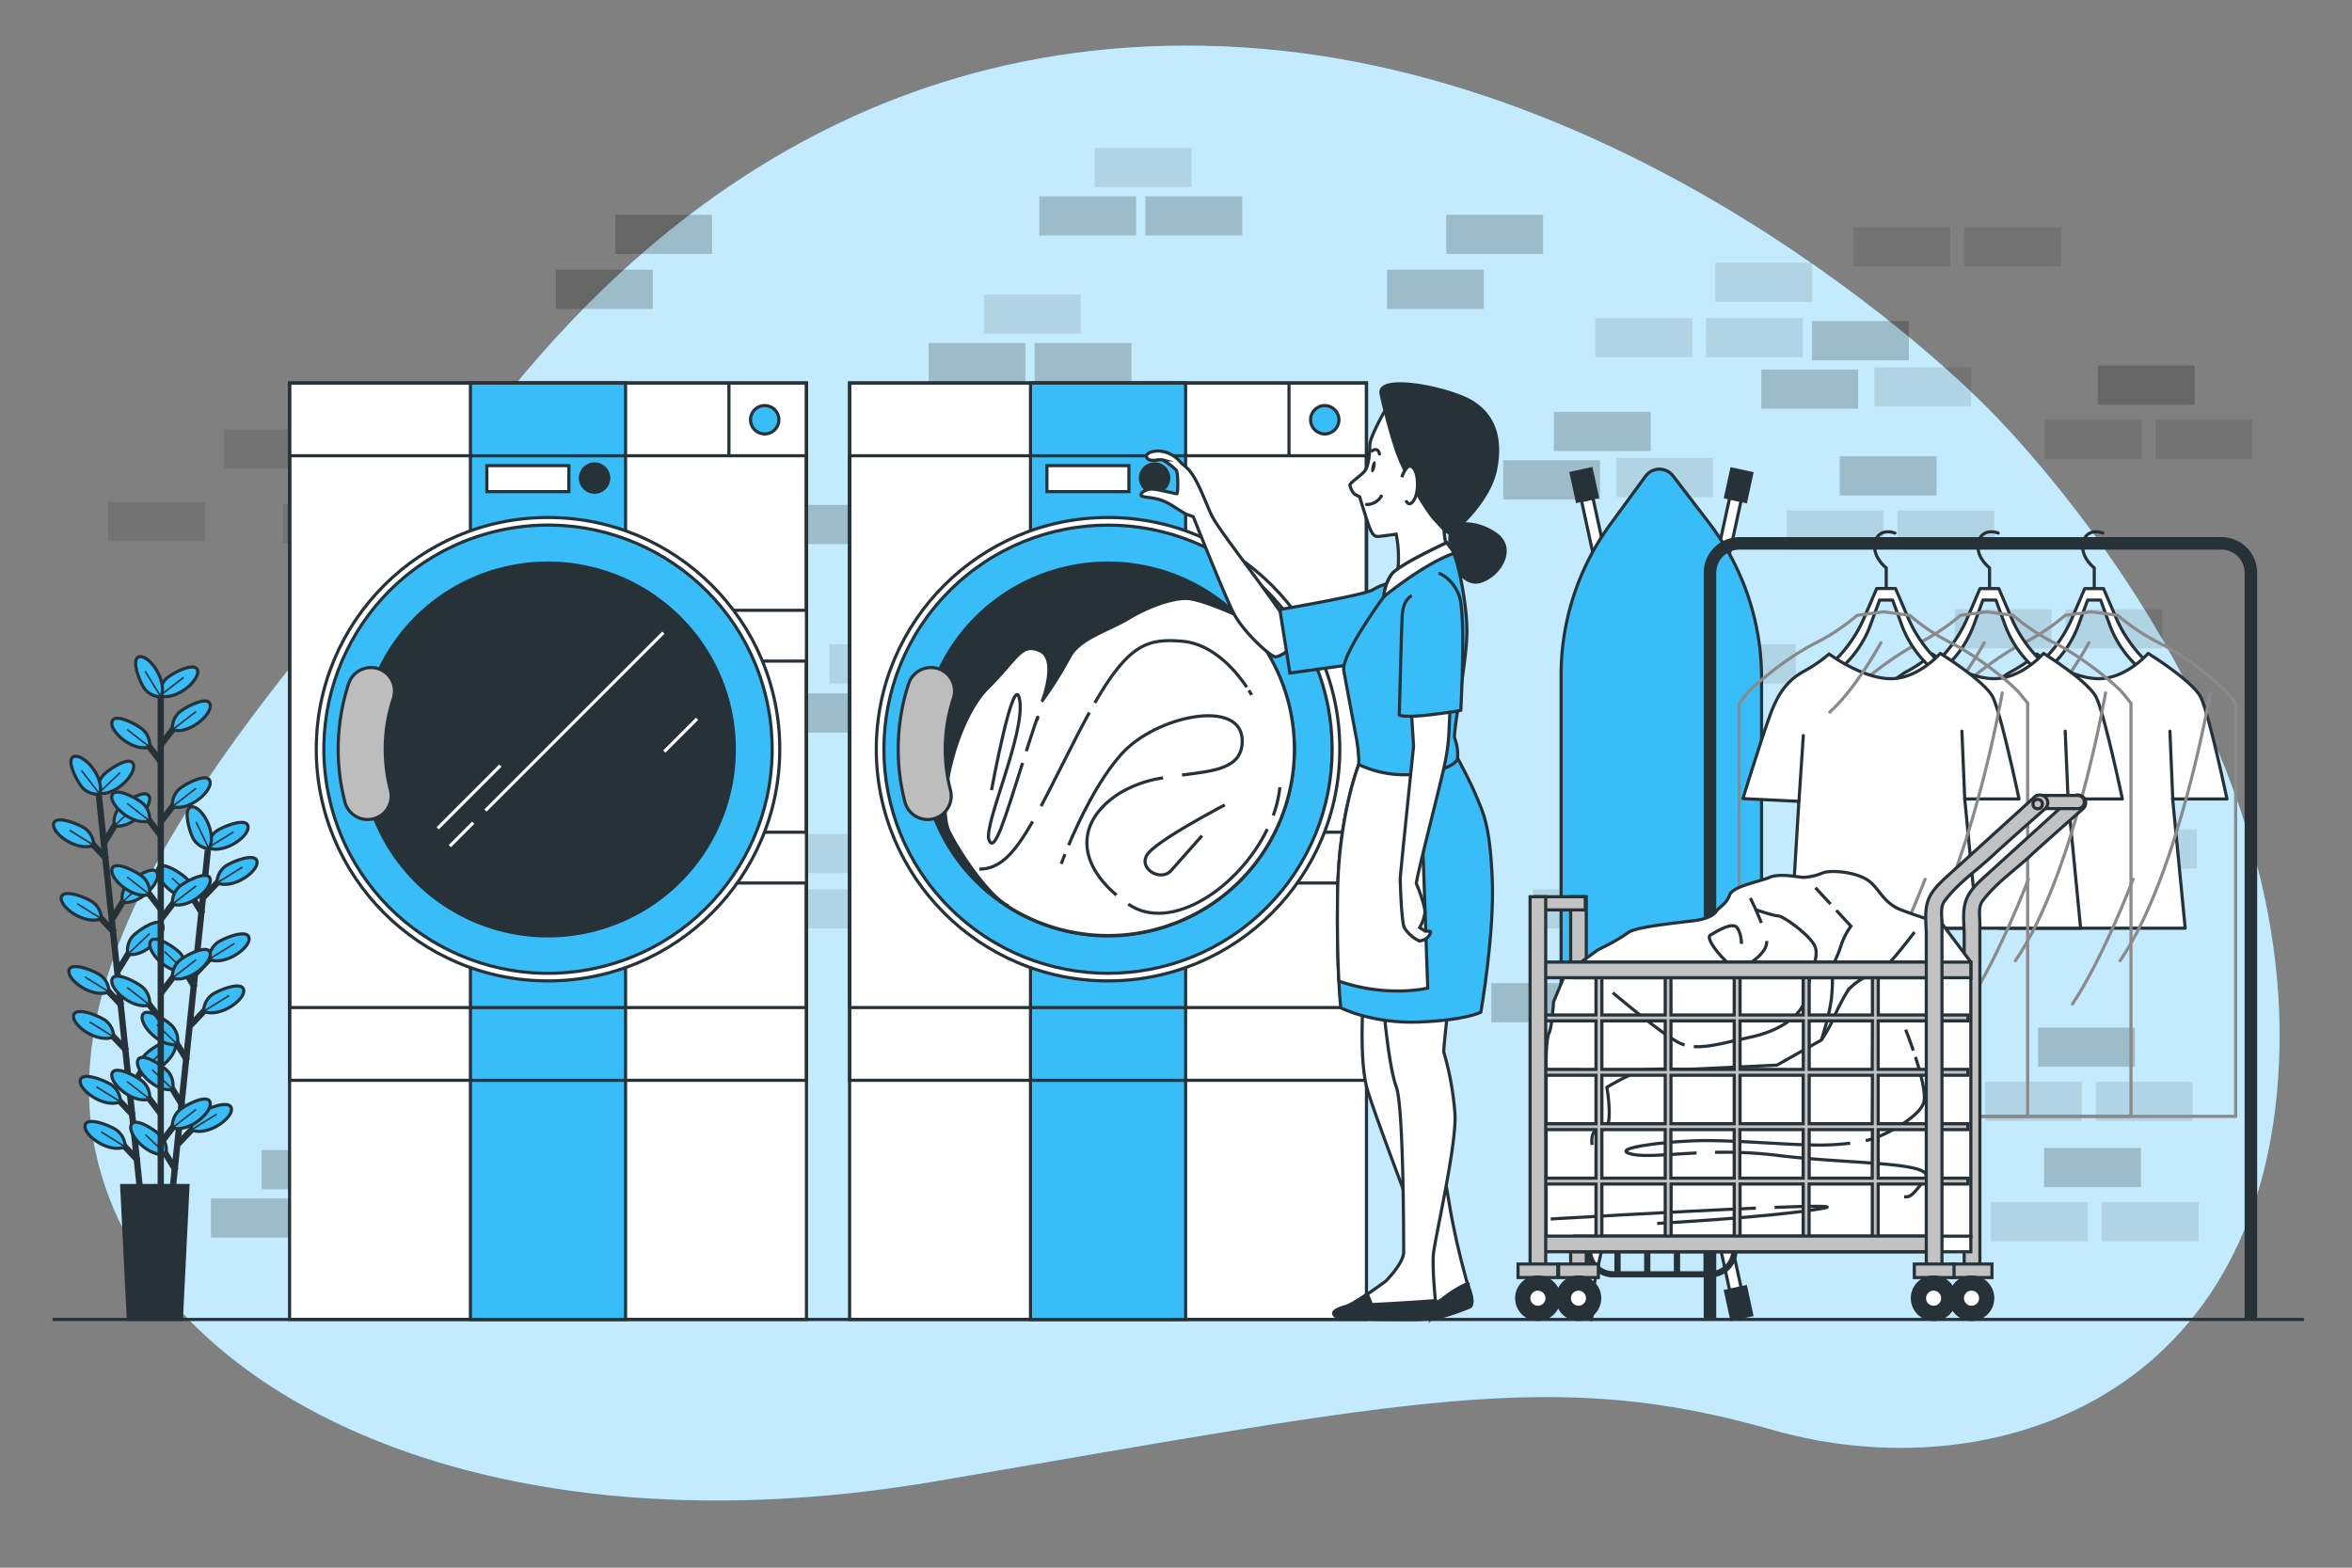 <svg xmlns="http://www.w3.org/2000/svg" viewBox="0 0 750 500"><rect x="0" y="0" width="750" height="500" fill="#808080" stroke="none"/><g id="freepik--background-simple--inject-62"><path d="M632.12,128.47S529.34,23.2,395.77,15.08,184.31,93.23,147.4,144.69s-129,137.2-118.14,215.72,117.33,138.08,269.85,111.9,196.74-36.1,266.23-16.24,159.74-9.93,161.54-122.74S632.12,128.47,632.12,128.47Z" style="fill:#38BDF8"></path><path d="M632.12,128.47S529.34,23.2,395.77,15.08,184.31,93.23,147.4,144.69s-129,137.2-118.14,215.72,117.33,138.08,269.85,111.9,196.74-36.1,266.23-16.24,159.74-9.93,161.54-122.74S632.12,128.47,632.12,128.47Z" style="fill:#fff;opacity:0.7"></path></g><g id="freepik--Bricks--inject-62"><rect x="374.76" y="221.52" width="30.88" height="12.5" style="opacity:0.2"></rect><rect x="363" y="177.04" width="30.88" height="12.5" style="opacity:0.2"></rect><rect x="251.26" y="221.15" width="30.88" height="12.5" style="opacity:0.2"></rect><rect x="296.1" y="109.38" width="30.88" height="12.5" style="opacity:0.2"></rect><rect x="329.92" y="109.38" width="30.88" height="12.5" style="opacity:0.2"></rect><rect x="198.33" y="313.56" width="30.88" height="12.5" style="opacity:0.2"></rect><rect x="182.16" y="329" width="30.88" height="12.5" style="opacity:0.2"></rect><rect x="346.09" y="194.32" width="30.88" height="12.5" style="opacity:0.1"></rect><rect x="392.4" y="264.52" width="30.88" height="12.5" style="opacity:0.1"></rect><rect x="211.56" y="283.64" width="30.88" height="12.5" style="opacity:0.1"></rect><rect x="246.85" y="283.64" width="30.88" height="12.5" style="opacity:0.1"></rect><rect x="249.79" y="265.99" width="30.88" height="12.5" style="opacity:0.1"></rect><rect x="381.37" y="194.32" width="30.88" height="12.5" style="opacity:0.1"></rect><rect x="289.48" y="327.74" width="30.88" height="12.5" style="opacity:0.2"></rect><rect x="272.58" y="345.02" width="30.88" height="12.5" style="opacity:0.1"></rect><rect x="307.86" y="345.02" width="30.88" height="12.5" style="opacity:0.1"></rect><rect x="139.81" y="172.2" width="30.88" height="12.5" style="opacity:0.2"></rect><rect x="122.9" y="189.47" width="30.88" height="12.5" style="opacity:0.1"></rect><rect x="158.18" y="189.47" width="30.88" height="12.5" style="opacity:0.1"></rect><rect x="127.76" y="265.26" width="30.88" height="12.5" style="opacity:0.2"></rect><rect x="264.49" y="205.5" width="30.88" height="12.5" style="opacity:0.1"></rect><rect x="218.18" y="328.27" width="30.88" height="12.5" style="opacity:0.1"></rect><rect x="83.44" y="366.79" width="30.88" height="12.5" style="opacity:0.2"></rect><rect x="67.26" y="382.23" width="30.88" height="12.5" style="opacity:0.2"></rect><rect x="96.67" y="336.86" width="30.88" height="12.5" style="opacity:0.1"></rect><rect x="131.95" y="336.86" width="30.88" height="12.5" style="opacity:0.1"></rect><rect x="174.59" y="380.97" width="30.88" height="12.5" style="opacity:0.2"></rect><rect x="157.68" y="398.25" width="30.88" height="12.5" style="opacity:0.1"></rect><rect x="192.97" y="398.25" width="30.88" height="12.5" style="opacity:0.1"></rect><rect x="103.28" y="381.49" width="30.88" height="12.5" style="opacity:0.1"></rect><rect x="577.81" y="102.42" width="30.88" height="12.5" style="opacity:0.2"></rect><rect x="561.64" y="117.86" width="30.88" height="12.5" style="opacity:0.2"></rect><rect x="591.04" y="72.5" width="30.88" height="12.5" style="opacity:0.1"></rect><rect x="626.33" y="72.5" width="30.88" height="12.5" style="opacity:0.1"></rect><rect x="668.97" y="116.6" width="30.88" height="12.5" style="opacity:0.2"></rect><rect x="652.06" y="133.88" width="30.88" height="12.5" style="opacity:0.1"></rect><rect x="687.34" y="133.88" width="30.88" height="12.5" style="opacity:0.1"></rect><rect x="651.82" y="366.13" width="30.88" height="12.5" style="opacity:0.2"></rect><rect x="634.91" y="383.4" width="30.88" height="12.5" style="opacity:0.1"></rect><rect x="670.19" y="383.4" width="30.88" height="12.5" style="opacity:0.1"></rect><rect x="597.66" y="117.13" width="30.88" height="12.5" style="opacity:0.1"></rect><rect x="495.5" y="131.35" width="30.88" height="12.5" style="opacity:0.2"></rect><rect x="479.33" y="146.79" width="30.88" height="12.5" style="opacity:0.2"></rect><rect x="508.73" y="101.42" width="30.88" height="12.5" style="opacity:0.1"></rect><rect x="544.02" y="101.42" width="30.88" height="12.5" style="opacity:0.1"></rect><rect x="546.96" y="83.78" width="30.88" height="12.5" style="opacity:0.1"></rect><rect x="586.66" y="145.53" width="30.88" height="12.5" style="opacity:0.2"></rect><rect x="569.75" y="162.81" width="30.88" height="12.5" style="opacity:0.1"></rect><rect x="605.04" y="162.81" width="30.88" height="12.5" style="opacity:0.1"></rect><rect x="515.35" y="146.05" width="30.88" height="12.5" style="opacity:0.1"></rect><rect x="313.74" y="93.94" width="30.88" height="12.5" style="opacity:0.1"></rect><rect x="331.41" y="62.61" width="30.88" height="12.5" style="opacity:0.2"></rect><rect x="365.23" y="62.61" width="30.88" height="12.5" style="opacity:0.2"></rect><rect x="349.06" y="47.18" width="30.88" height="12.5" style="opacity:0.1"></rect><rect x="254.08" y="161.03" width="30.88" height="12.5" style="opacity:0.2"></rect><rect x="287.89" y="161.03" width="30.88" height="12.5" style="opacity:0.2"></rect><rect x="271.72" y="145.59" width="30.88" height="12.5" style="opacity:0.1"></rect><rect x="110.11" y="223.88" width="30.88" height="12.5" style="opacity:0.2"></rect><rect x="127.76" y="208.44" width="30.88" height="12.5" style="opacity:0.1"></rect><rect x="206.41" y="133.3" width="30.88" height="12.5" style="opacity:0.1"></rect><rect x="313.74" y="221.52" width="30.88" height="12.5" style="opacity:0.2"></rect><rect x="651.99" y="221.52" width="30.88" height="12.5" style="opacity:0.2"></rect><rect x="528.49" y="221.15" width="30.88" height="12.5" style="opacity:0.2"></rect><rect x="475.56" y="313.56" width="30.88" height="12.5" style="opacity:0.2"></rect><rect x="623.32" y="194.32" width="30.88" height="12.5" style="opacity:0.1"></rect><rect x="669.64" y="264.52" width="30.88" height="12.5" style="opacity:0.1"></rect><rect x="488.8" y="283.64" width="30.88" height="12.5" style="opacity:0.1"></rect><rect x="524.08" y="283.64" width="30.88" height="12.5" style="opacity:0.1"></rect><rect x="527.02" y="265.99" width="30.88" height="12.5" style="opacity:0.1"></rect><rect x="658.61" y="194.32" width="30.88" height="12.5" style="opacity:0.1"></rect><rect x="566.72" y="327.74" width="30.88" height="12.5" style="opacity:0.2"></rect><rect x="549.81" y="345.02" width="30.88" height="12.5" style="opacity:0.1"></rect><rect x="585.1" y="345.02" width="30.88" height="12.5" style="opacity:0.1"></rect><rect x="649.91" y="327.74" width="30.88" height="12.5" style="opacity:0.2"></rect><rect x="633" y="345.02" width="30.88" height="12.5" style="opacity:0.1"></rect><rect x="668.28" y="345.02" width="30.88" height="12.5" style="opacity:0.1"></rect><rect x="541.73" y="205.5" width="30.88" height="12.5" style="opacity:0.1"></rect><rect x="495.41" y="328.27" width="30.88" height="12.5" style="opacity:0.1"></rect><rect x="590.98" y="221.52" width="30.88" height="12.5" style="opacity:0.2"></rect><rect x="196.19" y="68.49" width="30.88" height="12.5" style="opacity:0.2"></rect><rect x="71.45" y="137" width="30.88" height="12.5" style="opacity:0.1"></rect><rect x="109.95" y="147.78" width="30.88" height="12.5" style="opacity:0.1"></rect><rect x="34.49" y="160.1" width="30.88" height="12.5" style="opacity:0.1"></rect><rect x="90.27" y="160.66" width="30.88" height="12.5" style="opacity:0.1"></rect><rect x="177.3" y="86.02" width="30.88" height="12.5" style="opacity:0.2"></rect><rect x="461.18" y="68.49" width="30.88" height="12.5" style="opacity:0.2"></rect><rect x="442.29" y="86.02" width="30.88" height="12.5" style="opacity:0.2"></rect></g><g id="freepik--Plant--inject-62"><line x1="31.52" y1="253.7" x2="44.7" y2="380.01" style="fill:none;stroke:#263238;stroke-miterlimit:10;stroke-width:2px"></line><line x1="42.58" y1="355.84" x2="36.6" y2="349.53" style="fill:none;stroke:#263238;stroke-miterlimit:10;stroke-width:2px"></line><path d="M38.41,351.42A6.74,6.74,0,0,0,36,346.35c-1.54-1.37-9.61-4.77-10.38-1.92C24.83,347.52,33.09,353.59,38.41,351.42Z" style="fill:#38BDF8;stroke:#263238;stroke-miterlimit:10"></path><line x1="38.41" y1="351.42" x2="30.73" y2="346.63" style="fill:none;stroke:#263238;stroke-miterlimit:10;stroke-width:0.5px"></line><line x1="44.07" y1="370.2" x2="38.1" y2="363.89" style="fill:none;stroke:#263238;stroke-miterlimit:10;stroke-width:2px"></line><path d="M39.91,365.78a6.71,6.71,0,0,0-2.37-5.06c-1.54-1.38-9.61-4.77-10.38-1.93C26.33,361.88,34.59,368,39.91,365.78Z" style="fill:#38BDF8;stroke:#263238;stroke-miterlimit:10"></path><line x1="39.91" y1="365.78" x2="32.23" y2="360.99" style="fill:none;stroke:#263238;stroke-miterlimit:10;stroke-width:0.5px"></line><line x1="38.92" y1="320.79" x2="32.94" y2="314.47" style="fill:none;stroke:#263238;stroke-miterlimit:10;stroke-width:2px"></line><path d="M34.76,316.37a6.76,6.76,0,0,0-2.38-5.07c-1.54-1.37-9.61-4.77-10.37-1.93C21.17,312.47,29.44,318.54,34.76,316.37Z" style="fill:#38BDF8;stroke:#263238;stroke-miterlimit:10"></path><line x1="34.76" y1="316.37" x2="27.07" y2="311.58" style="fill:none;stroke:#263238;stroke-miterlimit:10;stroke-width:0.5px"></line><line x1="40.42" y1="335.15" x2="34.44" y2="328.84" style="fill:none;stroke:#263238;stroke-miterlimit:10;stroke-width:2px"></line><path d="M36.26,330.73a6.77,6.77,0,0,0-2.38-5.07c-1.54-1.37-9.61-4.76-10.37-1.92C22.67,326.83,30.93,332.9,36.26,330.73Z" style="fill:#38BDF8;stroke:#263238;stroke-miterlimit:10"></path><line x1="36.26" y1="330.73" x2="28.57" y2="325.94" style="fill:none;stroke:#263238;stroke-miterlimit:10;stroke-width:0.5px"></line><line x1="36.48" y1="297.45" x2="30.51" y2="291.14" style="fill:none;stroke:#263238;stroke-miterlimit:10;stroke-width:2px"></line><path d="M32.32,293A6.77,6.77,0,0,0,29.94,288c-1.53-1.37-9.6-4.76-10.37-1.92C18.74,289.13,27,295.2,32.32,293Z" style="fill:#38BDF8;stroke:#263238;stroke-miterlimit:10"></path><line x1="32.32" y1="293.03" x2="24.64" y2="288.24" style="fill:none;stroke:#263238;stroke-miterlimit:10;stroke-width:0.5px"></line><line x1="34.04" y1="274.02" x2="28.06" y2="267.7" style="fill:none;stroke:#263238;stroke-miterlimit:10;stroke-width:2px"></line><path d="M29.88,269.59a6.75,6.75,0,0,0-2.38-5.06c-1.54-1.37-9.61-4.77-10.38-1.93C16.29,265.7,24.55,271.77,29.88,269.59Z" style="fill:#38BDF8;stroke:#263238;stroke-miterlimit:10"></path><line x1="29.88" y1="269.59" x2="22.19" y2="264.81" style="fill:none;stroke:#263238;stroke-miterlimit:10;stroke-width:0.5px"></line><line x1="41.57" y1="347.34" x2="46.11" y2="339.93" style="fill:none;stroke:#263238;stroke-miterlimit:10;stroke-width:2px"></line><path d="M44.73,342.16A6.74,6.74,0,0,1,46,336.71c1.22-1.66,8.41-6.65,9.75-4C57.21,335.54,50.38,343.18,44.73,342.16Z" style="fill:#38BDF8;stroke:#263238;stroke-miterlimit:10"></path><line x1="44.73" y1="342.16" x2="51.65" y2="335.54" style="fill:none;stroke:#263238;stroke-miterlimit:10;stroke-width:0.5px"></line><line x1="37.63" y1="309.54" x2="42.17" y2="302.13" style="fill:none;stroke:#263238;stroke-miterlimit:10;stroke-width:2px"></line><path d="M40.78,304.35a6.78,6.78,0,0,1,1.28-5.45c1.22-1.65,8.42-6.64,9.76-4C53.27,297.73,46.44,305.38,40.78,304.35Z" style="fill:#38BDF8;stroke:#263238;stroke-miterlimit:10"></path><line x1="40.78" y1="304.35" x2="47.7" y2="297.74" style="fill:none;stroke:#263238;stroke-miterlimit:10;stroke-width:0.5px"></line><line x1="35.89" y1="292.93" x2="40.44" y2="285.52" style="fill:none;stroke:#263238;stroke-miterlimit:10;stroke-width:2px"></line><path d="M39.05,287.74a6.78,6.78,0,0,1,1.28-5.45c1.22-1.66,8.42-6.65,9.75-4C51.54,281.12,44.71,288.77,39.05,287.74Z" style="fill:#38BDF8;stroke:#263238;stroke-miterlimit:10"></path><line x1="39.05" y1="287.74" x2="45.97" y2="281.13" style="fill:none;stroke:#263238;stroke-miterlimit:10;stroke-width:0.5px"></line><line x1="33.35" y1="268.57" x2="37.89" y2="261.16" style="fill:none;stroke:#263238;stroke-miterlimit:10;stroke-width:2px"></line><path d="M36.51,263.39a6.74,6.74,0,0,1,1.28-5.45c1.22-1.66,8.41-6.65,9.75-4C49,256.77,42.16,264.42,36.51,263.39Z" style="fill:#38BDF8;stroke:#263238;stroke-miterlimit:10"></path><line x1="36.51" y1="263.39" x2="43.43" y2="256.77" style="fill:none;stroke:#263238;stroke-miterlimit:10;stroke-width:0.5px"></line><path d="M31.41,253a6.74,6.74,0,0,1,1.28-5.45c1.22-1.66,8.41-6.65,9.75-4C43.89,246.38,37.06,254,31.41,253Z" style="fill:#38BDF8;stroke:#263238;stroke-miterlimit:10"></path><line x1="31.41" y1="253" x2="38.33" y2="246.39" style="fill:none;stroke:#263238;stroke-miterlimit:10;stroke-width:0.5px"></line><path d="M31.81,253.29a6.8,6.8,0,0,1-5.29-1.85c-1.52-1.38-5.73-9.06-3-10.12C26.53,240.18,33.42,247.77,31.81,253.29Z" style="fill:#38BDF8;stroke:#263238;stroke-miterlimit:10"></path><line x1="31.81" y1="253.29" x2="25.96" y2="245.71" style="fill:none;stroke:#263238;stroke-miterlimit:10;stroke-width:0.5px"></line><line x1="66.29" y1="271.1" x2="53.18" y2="397.41" style="fill:none;stroke:#263238;stroke-miterlimit:10;stroke-width:2px"></line><line x1="56.08" y1="373.32" x2="51.53" y2="365.92" style="fill:none;stroke:#263238;stroke-miterlimit:10;stroke-width:2px"></line><path d="M52.91,368.14a6.74,6.74,0,0,0-1.28-5.45c-1.22-1.66-8.42-6.64-9.75-4C40.42,361.53,47.26,369.17,52.91,368.14Z" style="fill:#38BDF8;stroke:#263238;stroke-miterlimit:10"></path><line x1="52.91" y1="368.14" x2="46.38" y2="361.87" style="fill:none;stroke:#263238;stroke-miterlimit:10;stroke-width:0.5px"></line><line x1="59.71" y1="338.27" x2="55.16" y2="330.86" style="fill:none;stroke:#263238;stroke-miterlimit:10;stroke-width:2px"></line><path d="M56.55,333.08a6.76,6.76,0,0,0-1.28-5.44c-1.22-1.66-8.42-6.65-9.76-4C44.06,326.47,50.9,334.12,56.55,333.08Z" style="fill:#38BDF8;stroke:#263238;stroke-miterlimit:10"></path><line x1="56.55" y1="333.08" x2="50.02" y2="326.82" style="fill:none;stroke:#263238;stroke-miterlimit:10;stroke-width:0.5px"></line><line x1="58.22" y1="352.63" x2="53.67" y2="345.23" style="fill:none;stroke:#263238;stroke-miterlimit:10;stroke-width:2px"></line><path d="M55.06,347.45A6.78,6.78,0,0,0,53.78,342c-1.22-1.66-8.42-6.64-9.76-4C42.57,340.84,49.41,348.48,55.06,347.45Z" style="fill:#38BDF8;stroke:#263238;stroke-miterlimit:10"></path><line x1="55.06" y1="347.45" x2="48.53" y2="341.18" style="fill:none;stroke:#263238;stroke-miterlimit:10;stroke-width:0.5px"></line><line x1="62.13" y1="314.93" x2="57.59" y2="307.52" style="fill:none;stroke:#263238;stroke-miterlimit:10;stroke-width:2px"></line><path d="M59,309.75a6.74,6.74,0,0,0-1.28-5.45c-1.22-1.66-8.42-6.64-9.75-4C46.48,303.14,53.32,310.78,59,309.75Z" style="fill:#38BDF8;stroke:#263238;stroke-miterlimit:10"></path><line x1="58.97" y1="309.75" x2="52.44" y2="303.48" style="fill:none;stroke:#263238;stroke-miterlimit:10;stroke-width:0.5px"></line><line x1="64.57" y1="291.49" x2="60.02" y2="284.09" style="fill:none;stroke:#263238;stroke-miterlimit:10;stroke-width:2px"></line><path d="M61.41,286.31a6.77,6.77,0,0,0-1.29-5.45c-1.22-1.66-8.42-6.64-9.75-4C48.92,279.7,55.75,287.34,61.41,286.31Z" style="fill:#38BDF8;stroke:#263238;stroke-miterlimit:10"></path><line x1="61.41" y1="286.31" x2="54.87" y2="280.04" style="fill:none;stroke:#263238;stroke-miterlimit:10;stroke-width:0.5px"></line><line x1="56.84" y1="364.8" x2="62.81" y2="358.48" style="fill:none;stroke:#263238;stroke-miterlimit:10;stroke-width:2px"></line><path d="M61,360.38a6.76,6.76,0,0,1,2.38-5.07c1.53-1.38,9.6-4.78,10.37-1.93C74.58,356.47,66.32,362.55,61,360.38Z" style="fill:#38BDF8;stroke:#263238;stroke-miterlimit:10"></path><line x1="61" y1="360.38" x2="69.13" y2="355.33" style="fill:none;stroke:#263238;stroke-miterlimit:10;stroke-width:0.5px"></line><line x1="60.77" y1="326.99" x2="66.74" y2="320.68" style="fill:none;stroke:#263238;stroke-miterlimit:10;stroke-width:2px"></line><path d="M64.92,322.57a6.77,6.77,0,0,1,2.38-5.07c1.53-1.37,9.6-4.77,10.37-1.93C78.51,318.66,70.25,324.74,64.92,322.57Z" style="fill:#38BDF8;stroke:#263238;stroke-miterlimit:10"></path><line x1="64.92" y1="322.57" x2="73.06" y2="317.52" style="fill:none;stroke:#263238;stroke-miterlimit:10;stroke-width:0.5px"></line><line x1="62.49" y1="310.38" x2="68.46" y2="304.07" style="fill:none;stroke:#263238;stroke-miterlimit:10;stroke-width:2px"></line><path d="M66.65,306A6.74,6.74,0,0,1,69,300.89c1.54-1.37,9.61-4.77,10.37-1.93C80.23,302.05,72,308.13,66.65,306Z" style="fill:#38BDF8;stroke:#263238;stroke-miterlimit:10"></path><line x1="66.65" y1="305.96" x2="74.78" y2="300.91" style="fill:none;stroke:#263238;stroke-miterlimit:10;stroke-width:0.5px"></line><line x1="65.02" y1="286.03" x2="70.99" y2="279.71" style="fill:none;stroke:#263238;stroke-miterlimit:10;stroke-width:2px"></line><path d="M69.17,281.6a6.77,6.77,0,0,1,2.38-5.07c1.53-1.37,9.6-4.77,10.37-1.93C82.76,277.7,74.5,283.77,69.17,281.6Z" style="fill:#38BDF8;stroke:#263238;stroke-miterlimit:10"></path><line x1="69.17" y1="281.6" x2="77.31" y2="276.56" style="fill:none;stroke:#263238;stroke-miterlimit:10;stroke-width:0.5px"></line><path d="M66.32,270.39a6.77,6.77,0,0,1,2.38-5.07c1.53-1.37,9.6-4.77,10.37-1.93C79.9,266.48,71.64,272.56,66.32,270.39Z" style="fill:#38BDF8;stroke:#263238;stroke-miterlimit:10"></path><line x1="66.32" y1="270.39" x2="74.45" y2="265.34" style="fill:none;stroke:#263238;stroke-miterlimit:10;stroke-width:0.5px"></line><path d="M66.65,270.75a6.76,6.76,0,0,1-4.79-2.89c-1.2-1.67-3.74-10.05-.83-10.52C64.19,256.83,69.37,265.69,66.65,270.75Z" style="fill:#38BDF8;stroke:#263238;stroke-miterlimit:10"></path><line x1="66.65" y1="270.75" x2="62.49" y2="262.13" style="fill:none;stroke:#263238;stroke-miterlimit:10;stroke-width:0.5px"></line><line x1="51.26" y1="219.66" x2="51.26" y2="379.4" style="fill:none;stroke:#263238;stroke-miterlimit:10;stroke-width:2px"></line><line x1="51.39" y1="355.38" x2="46.1" y2="348.48" style="fill:none;stroke:#263238;stroke-miterlimit:10;stroke-width:2px"></line><path d="M47.71,350.55a6.77,6.77,0,0,0-1.84-5.29c-1.38-1.52-9.06-5.74-10.11-3C34.61,345.26,42.19,352.16,47.71,350.55Z" style="fill:#38BDF8;stroke:#263238;stroke-miterlimit:10"></path><line x1="47.71" y1="350.55" x2="40.57" y2="344.99" style="fill:none;stroke:#263238;stroke-miterlimit:10;stroke-width:0.5px"></line><line x1="51.39" y1="325.36" x2="46.1" y2="318.46" style="fill:none;stroke:#263238;stroke-miterlimit:10;stroke-width:2px"></line><path d="M47.71,320.53a6.77,6.77,0,0,0-1.84-5.29c-1.38-1.52-9.06-5.73-10.11-3C34.61,315.24,42.19,322.14,47.71,320.53Z" style="fill:#38BDF8;stroke:#263238;stroke-miterlimit:10"></path><line x1="47.71" y1="320.53" x2="40.57" y2="314.97" style="fill:none;stroke:#263238;stroke-miterlimit:10;stroke-width:0.5px"></line><line x1="51.39" y1="290.12" x2="46.1" y2="283.22" style="fill:none;stroke:#263238;stroke-miterlimit:10;stroke-width:2px"></line><path d="M47.71,285.29A6.77,6.77,0,0,0,45.87,280c-1.38-1.52-9.06-5.74-10.11-3C34.61,280,42.19,286.9,47.71,285.29Z" style="fill:#38BDF8;stroke:#263238;stroke-miterlimit:10"></path><line x1="47.71" y1="285.29" x2="40.57" y2="279.73" style="fill:none;stroke:#263238;stroke-miterlimit:10;stroke-width:0.5px"></line><line x1="51.39" y1="266.66" x2="46.1" y2="259.76" style="fill:none;stroke:#263238;stroke-miterlimit:10;stroke-width:2px"></line><path d="M47.71,261.83a6.77,6.77,0,0,0-1.84-5.29c-1.38-1.52-9.06-5.74-10.11-3C34.61,256.54,42.19,263.44,47.71,261.83Z" style="fill:#38BDF8;stroke:#263238;stroke-miterlimit:10"></path><line x1="47.71" y1="261.83" x2="40.57" y2="256.27" style="fill:none;stroke:#263238;stroke-miterlimit:10;stroke-width:0.5px"></line><line x1="51.39" y1="243.09" x2="46.1" y2="236.19" style="fill:none;stroke:#263238;stroke-miterlimit:10;stroke-width:2px"></line><path d="M47.71,238.26A6.74,6.74,0,0,0,45.87,233c-1.38-1.53-9.06-5.74-10.11-3C34.61,233,42.19,239.87,47.71,238.26Z" style="fill:#38BDF8;stroke:#263238;stroke-miterlimit:10"></path><line x1="47.71" y1="238.26" x2="40.57" y2="232.7" style="fill:none;stroke:#263238;stroke-miterlimit:10;stroke-width:0.5px"></line><line x1="51.28" y1="364.55" x2="56.56" y2="357.65" style="fill:none;stroke:#263238;stroke-miterlimit:10;stroke-width:2px"></line><path d="M55,359.72a6.77,6.77,0,0,1,1.84-5.29c1.39-1.52,9.06-5.74,10.12-3C68.06,354.43,60.47,361.33,55,359.72Z" style="fill:#38BDF8;stroke:#263238;stroke-miterlimit:10"></path><line x1="54.95" y1="359.72" x2="62.52" y2="353.86" style="fill:none;stroke:#263238;stroke-miterlimit:10;stroke-width:0.5px"></line><line x1="51.28" y1="316.8" x2="56.56" y2="309.91" style="fill:none;stroke:#263238;stroke-miterlimit:10;stroke-width:2px"></line><path d="M55,312a6.75,6.75,0,0,1,1.84-5.28c1.39-1.53,9.06-5.74,10.12-3C68.06,306.69,60.47,313.58,55,312Z" style="fill:#38BDF8;stroke:#263238;stroke-miterlimit:10"></path><line x1="54.95" y1="311.97" x2="62.52" y2="306.11" style="fill:none;stroke:#263238;stroke-miterlimit:10;stroke-width:0.5px"></line><line x1="51.28" y1="293.24" x2="56.56" y2="286.34" style="fill:none;stroke:#263238;stroke-miterlimit:10;stroke-width:2px"></line><path d="M55,288.41a6.77,6.77,0,0,1,1.84-5.29c1.39-1.52,9.06-5.73,10.12-3C68.06,283.12,60.47,290,55,288.41Z" style="fill:#38BDF8;stroke:#263238;stroke-miterlimit:10"></path><line x1="54.95" y1="288.41" x2="62.52" y2="282.55" style="fill:none;stroke:#263238;stroke-miterlimit:10;stroke-width:0.5px"></line><line x1="51.28" y1="262.09" x2="56.56" y2="255.2" style="fill:none;stroke:#263238;stroke-miterlimit:10;stroke-width:2px"></line><path d="M55,257.27A6.77,6.77,0,0,1,56.79,252c1.39-1.52,9.06-5.74,10.12-3C68.06,252,60.47,258.88,55,257.27Z" style="fill:#38BDF8;stroke:#263238;stroke-miterlimit:10"></path><line x1="54.95" y1="257.27" x2="62.52" y2="251.41" style="fill:none;stroke:#263238;stroke-miterlimit:10;stroke-width:0.5px"></line><line x1="51.28" y1="237.61" x2="56.56" y2="230.71" style="fill:none;stroke:#263238;stroke-miterlimit:10;stroke-width:2px"></line><path d="M55,232.78a6.77,6.77,0,0,1,1.84-5.29c1.39-1.52,9.06-5.74,10.12-3C68.06,227.49,60.47,234.39,55,232.78Z" style="fill:#38BDF8;stroke:#263238;stroke-miterlimit:10"></path><line x1="54.95" y1="232.78" x2="62.52" y2="226.92" style="fill:none;stroke:#263238;stroke-miterlimit:10;stroke-width:0.5px"></line><path d="M51,221.92a6.77,6.77,0,0,1,1.84-5.29c1.38-1.52,9.06-5.74,10.11-3C64.06,216.63,56.48,223.53,51,221.92Z" style="fill:#38BDF8;stroke:#263238;stroke-miterlimit:10"></path><line x1="50.96" y1="221.92" x2="58.53" y2="216.06" style="fill:none;stroke:#263238;stroke-miterlimit:10;stroke-width:0.5px"></line><path d="M51.33,222.25a6.81,6.81,0,0,1-5.07-2.39c-1.37-1.53-4.75-9.61-1.91-10.37C47.44,208.66,53.51,216.93,51.33,222.25Z" style="fill:#38BDF8;stroke:#263238;stroke-miterlimit:10"></path><line x1="51.33" y1="222.25" x2="46.29" y2="214.1" style="fill:none;stroke:#263238;stroke-miterlimit:10;stroke-width:0.5px"></line><polygon points="57.84 420.82 40.92 420.82 38.8 378.1 59.95 378.1 57.84 420.82" style="fill:#263238;stroke:#263238;stroke-miterlimit:10"></polygon></g><g id="freepik--washing-machine-2--inject-62"><rect x="270.92" y="122.15" width="164.82" height="298.68" style="fill:#fff;stroke:#263238;stroke-miterlimit:10"></rect><rect x="328.6" y="122.15" width="49.47" height="298.68" style="fill:#38BDF8;stroke:#263238;stroke-miterlimit:10"></rect><rect x="270.92" y="145.36" width="164.82" height="199.2" style="fill:none;stroke:#263238;stroke-miterlimit:10"></rect><rect x="270.92" y="122.15" width="164.82" height="199.2" style="fill:none;stroke:#263238;stroke-miterlimit:10"></rect><rect x="406.32" y="194.65" width="29.42" height="16.2" style="fill:#fff;stroke:#263238;stroke-miterlimit:10"></rect><rect x="406.32" y="265.43" width="29.42" height="16.2" style="fill:#fff;stroke:#263238;stroke-miterlimit:10"></rect><circle cx="353.33" cy="238.95" r="73.9" style="fill:#fff;stroke:#263238;stroke-miterlimit:10"></circle><circle cx="353.33" cy="238.95" r="71.47" transform="translate(-65.48 319.83) rotate(-45)" style="fill:#38BDF8;stroke:#263238;stroke-miterlimit:10"></circle><path d="M412.74,239a59.45,59.45,0,1,1-17.91-42.49h0A59.22,59.22,0,0,1,412.74,239Z" style="fill:#263238;stroke:#263238;stroke-miterlimit:10"></path><path d="M412.74,239a59.42,59.42,0,0,1-91.46,50l0-.2c-5.13-2.56-13.69-14.1-18.39-23.08s2.14-36.35,12-46.18,10.69-14.54,16.67-12,.87,15.83.87,15.83A125,125,0,0,0,341,209.68c3-6,12.39-8.55,18.81-12.4s13.68-6.41,18.39-6.41c4,0,13.71,4.26,16.66,5.59h0A59.22,59.22,0,0,1,412.74,239Z" style="fill:#fff;stroke:#263238;stroke-miterlimit:10"></path><path d="M327.26,239.58c5-15.6,3.44-9.8,3.44-9.8" style="fill:none;stroke:#263238;stroke-miterlimit:10"></path><path d="M316.17,252s7.26-39.33,9-28.64-11.54,39.76-9.83,44.46,5-6.37,10.75-24.49" style="fill:none;stroke:#263238;stroke-miterlimit:10"></path><path d="M406,260.11a38.29,38.29,0,0,0,2.12-9" style="fill:none;stroke:#263238;stroke-miterlimit:10"></path><path d="M359.78,288.36c13.56,9.39,35.32-5.26,44.35-23.93" style="fill:none;stroke:#263238;stroke-miterlimit:10"></path><path d="M370.89,248.09a38.11,38.11,0,0,0-13.68,4.78c-13.74,8.64-14.14,21.6-1.2,32.6" style="fill:none;stroke:#263238;stroke-miterlimit:10"></path><path d="M340.76,269.57c3.19-7.59,9.35-20.7,16.88-29.1,11.12-12.4,38.91-18,38.48-3.85-.26,8.56-9,9.25-19.2,10.57" style="fill:none;stroke:#263238;stroke-miterlimit:10"></path><path d="M338.4,275.53s.42-1.16,1.19-3.11" style="fill:none;stroke:#263238;stroke-miterlimit:10"></path><path d="M329.29,262c-5.73,10.07-10.37,15.2-17,15.2" style="fill:none;stroke:#263238;stroke-miterlimit:10"></path><path d="M347.38,227.25q-1.83,3.3-3.85,7.23c-4.59,8.92-8.29,16.47-11.55,22.63" style="fill:none;stroke:#263238;stroke-miterlimit:10"></path><path d="M397.57,219.16c-3-4.51-10.32-13.64-20.26-14.61-11.42-1.1-17.45,1-28.2,19.62" style="fill:none;stroke:#263238;stroke-miterlimit:10"></path><path d="M399.12,221.66s-.3-.56-.88-1.47" style="fill:none;stroke:#263238;stroke-miterlimit:10"></path><path d="M390.56,256.72s-3.56,1.85-8,4.36c-6.21,3.51-14.12,8.29-16.37,11-3.85,4.7,3.85,9.41,7.27,5.56s9.84-11.12,9.84-11.12" style="fill:none;stroke:#263238;stroke-miterlimit:10"></path><path d="M295.81,261.38a7.51,7.51,0,0,1-7.26-5.62,67.32,67.32,0,0,1,1.19-37.68A7.5,7.5,0,0,1,304,222.76a52.1,52.1,0,0,0-.92,29.24,7.51,7.51,0,0,1-5.39,9.14A7.63,7.63,0,0,1,295.81,261.38Z" style="fill:#bdbdbd;stroke:#263238;stroke-miterlimit:10"></path><circle cx="368.17" cy="152.47" r="4.52" style="fill:#263238;stroke:#263238;stroke-miterlimit:10"></circle><circle cx="422.43" cy="133.88" r="4.52" style="fill:#38BDF8;stroke:#263238;stroke-miterlimit:10"></circle><rect x="333.84" y="148.51" width="26.15" height="8.29" style="fill:#fff;stroke:#263238;stroke-miterlimit:10"></rect><line x1="411.03" y1="122.32" x2="411.03" y2="145.53" style="fill:none;stroke:#263238;stroke-miterlimit:10"></line></g><g id="freepik--washing-machine-1--inject-62"><rect x="92.34" y="122.15" width="164.82" height="298.68" style="fill:#fff;stroke:#263238;stroke-miterlimit:10"></rect><rect x="150.01" y="122.15" width="49.47" height="298.68" style="fill:#38BDF8;stroke:#263238;stroke-miterlimit:10"></rect><rect x="92.34" y="145.36" width="164.82" height="199.2" style="fill:none;stroke:#263238;stroke-miterlimit:10"></rect><rect x="92.34" y="122.15" width="164.82" height="199.2" style="fill:none;stroke:#263238;stroke-miterlimit:10"></rect><rect x="227.73" y="194.65" width="29.42" height="16.2" style="fill:#fff;stroke:#263238;stroke-miterlimit:10"></rect><rect x="227.73" y="265.43" width="29.42" height="16.2" style="fill:#fff;stroke:#263238;stroke-miterlimit:10"></rect><circle cx="174.75" cy="238.95" r="73.9" style="fill:#fff;stroke:#263238;stroke-miterlimit:10"></circle><circle cx="174.75" cy="238.95" r="71.47" transform="translate(-50.82 47.24) rotate(-13.46)" style="fill:#38BDF8;stroke:#263238;stroke-miterlimit:10"></circle><path d="M234.15,239a59.45,59.45,0,1,1-17.91-42.49h0A59.18,59.18,0,0,1,234.15,239Z" style="fill:#263238;stroke:#263238;stroke-miterlimit:10"></path><path d="M117.22,261.38a7.5,7.5,0,0,1-7.25-5.62,67.32,67.32,0,0,1,1.19-37.68,7.5,7.5,0,0,1,14.26,4.68A51.75,51.75,0,0,0,122.84,239,52.39,52.39,0,0,0,124.49,252a7.5,7.5,0,0,1-5.38,9.14A7.65,7.65,0,0,1,117.22,261.38Z" style="fill:#bdbdbd;stroke:#263238;stroke-miterlimit:10"></path><line x1="150.9" y1="262.4" x2="143.44" y2="269.87" style="fill:none;stroke:#fff;stroke-miterlimit:10"></line><line x1="211.53" y1="201.78" x2="154.79" y2="258.52" style="fill:none;stroke:#fff;stroke-miterlimit:10"></line><line x1="159.56" y1="244.18" x2="139.56" y2="264.19" style="fill:none;stroke:#fff;stroke-miterlimit:10"></line><line x1="222.28" y1="229.25" x2="211.83" y2="239.7" style="fill:none;stroke:#fff;stroke-miterlimit:10"></line><circle cx="189.59" cy="152.47" r="4.52" style="fill:#263238;stroke:#263238;stroke-miterlimit:10"></circle><path d="M248.37,133.88a4.52,4.52,0,1,0-4.52,4.52A4.52,4.52,0,0,0,248.37,133.88Z" style="fill:#38BDF8;stroke:#263238;stroke-miterlimit:10"></path><rect x="155.25" y="148.51" width="26.15" height="8.29" style="fill:#fff;stroke:#263238;stroke-miterlimit:10"></rect><line x1="232.44" y1="122.32" x2="232.44" y2="145.53" style="fill:none;stroke:#263238;stroke-miterlimit:10"></line></g><g id="freepik--ironing-board--inject-62"><rect x="508.62" y="158.76" width="3.75" height="40.97" transform="translate(-26.43 112.54) rotate(-12.26)" style="fill:#fff;stroke:#263238;stroke-miterlimit:10"></rect><rect x="501.89" y="150.15" width="6.56" height="9.18" transform="translate(-21.34 110.85) rotate(-12.27)" style="fill:#263238;stroke:#263238;stroke-miterlimit:10"></rect><rect x="528.58" y="177.37" width="40.97" height="3.75" transform="translate(257.27 677.7) rotate(-77.74)" style="fill:#fff;stroke:#263238;stroke-miterlimit:10"></rect><rect x="549.8" y="151.46" width="9.18" height="6.56" transform="translate(285.41 663.61) rotate(-77.73)" style="fill:#263238;stroke:#263238;stroke-miterlimit:10"></rect><rect x="490.01" y="389.26" width="40.97" height="3.75" transform="translate(19.84 806.9) rotate(-77.74)" style="fill:#fff;stroke:#263238;stroke-miterlimit:10"></rect><rect x="500.58" y="412.36" width="9.18" height="6.56" transform="translate(-8.3 820.98) rotate(-77.73)" style="fill:#263238;stroke:#263238;stroke-miterlimit:10"></rect><rect x="547.19" y="370.66" width="3.75" height="40.97" transform="translate(-70.56 125.56) rotate(-12.26)" style="fill:#fff;stroke:#263238;stroke-miterlimit:10"></rect><rect x="551.11" y="411.05" width="6.56" height="9.18" transform="translate(-75.64 127.26) rotate(-12.27)" style="fill:#263238;stroke:#263238;stroke-miterlimit:10"></rect><path d="M506.64,365.66H553.1a0,0,0,0,1,0,0v33a7.77,7.77,0,0,1-7.77,7.77H514.42a7.77,7.77,0,0,1-7.77-7.77v-33A0,0,0,0,1,506.64,365.66Z" style="fill:none;stroke:#263238;stroke-miterlimit:10;stroke-width:2px"></path><line x1="515.79" y1="365.6" x2="515.79" y2="406.02" style="fill:none;stroke:#263238;stroke-miterlimit:10;stroke-width:2px"></line><line x1="525.27" y1="365.6" x2="525.27" y2="406.02" style="fill:none;stroke:#263238;stroke-miterlimit:10;stroke-width:2px"></line><line x1="534.75" y1="365.6" x2="534.75" y2="406.02" style="fill:none;stroke:#263238;stroke-miterlimit:10;stroke-width:2px"></line><line x1="544.22" y1="365.6" x2="544.22" y2="406.02" style="fill:none;stroke:#263238;stroke-miterlimit:10;stroke-width:2px"></line><path d="M551.36,379.1H508.17a10.36,10.36,0,0,1-10.37-10.36V215.26a81.41,81.41,0,0,1,15.77-48.14l11.17-15.25a5.47,5.47,0,0,1,8.75-.09l11.43,14.91a81.4,81.4,0,0,1,16.8,49.54V368.74A10.36,10.36,0,0,1,551.36,379.1Z" style="fill:#38BDF8;stroke:#263238;stroke-miterlimit:10"></path></g><g id="freepik--Clothes--inject-62"><path d="M717.76,420.83V182.7a9.4,9.4,0,0,0-9.4-9.4H554.67a9.4,9.4,0,0,0-9.4,9.4V420.45" style="fill:none;stroke:#263238;stroke-linejoin:round;stroke-width:4px"></path><path d="M641.71,218.16l4.53-3.13A42.83,42.83,0,0,0,661,196.54l3.77-8.81h6l3.78,8.81A42.83,42.83,0,0,0,689.31,215l4.53,3.13a10.18,10.18,0,0,1,4.09,8.37H637.62A10.15,10.15,0,0,1,641.71,218.16Zm24.38,4.67H692c0-2.78-4.43-5.36-6.19-6.77l-3.14-2.54a34.19,34.19,0,0,1-10.21-15l-2.62-7.14H665.7l-2.62,7.14a34.2,34.2,0,0,1-10.22,15l-3.14,2.54c-1.75,1.41-6.1,4-6.1,6.77Z" style="fill:#fff;stroke:#263238;stroke-linecap:round;stroke-linejoin:round"></path><path d="M667.81,187.58v-6.47s-3.7-2.77-3.7-6.78,3.08-5.54,6.47-4.31" style="fill:none;stroke:#263238;stroke-linecap:round;stroke-linejoin:round"></path><path d="M685,208.4s-6.87,7.92-15.51,8.06c-9.17.14-19.94-7.88-19.94-7.88a45.31,45.31,0,0,1-8,5.51c-4.8,2.62-8,6.45-10.47,13.09-2.81,7.4-9,27.53-9,27.53l17.84.87-2.45,40.47h59.34l-4-41.23h17.32s-5.74-27.21-8.36-32.44S685,208.4,685,208.4Z" style="fill:#fff;stroke:#263238;stroke-linecap:round;stroke-linejoin:round"></path><line x1="692.85" y1="254.82" x2="691.94" y2="233.2" style="fill:none;stroke:#263238;stroke-linecap:round;stroke-linejoin:round"></line><line x1="639.98" y1="255.58" x2="641.38" y2="234.58" style="fill:none;stroke:#263238;stroke-linecap:round;stroke-linejoin:round"></line><path d="M710.51,221.3c-2.44-3-12.9-11.58-21.62-16.05a67.22,67.22,0,0,1-13.59-9l-8.37-1.12-8.37,1.12a67.14,67.14,0,0,1-13.6,9c-8.71,4.47-19.17,13.06-21.61,16.05l-2.44,3V356.06h92V224.28Z" style="fill:none;stroke:#8a8a8a;stroke-linecap:round;stroke-linejoin:round"></path><path d="M704.8,221s-9.95,58-28.74,85.4" style="fill:none;stroke:#8a8a8a;stroke-linecap:round;stroke-linejoin:round"></path><path d="M680.21,280.41s-9.4,24.88-19.35,39.8" style="fill:none;stroke:#8a8a8a;stroke-linecap:round;stroke-linejoin:round"></path><path d="M666.11,205s-7.88,14.61-16.31,22.11" style="fill:none;stroke:#8a8a8a;stroke-linecap:round;stroke-linejoin:round"></path><path d="M608.32,218.16l4.53-3.13a42.74,42.74,0,0,0,14.75-18.49l3.78-8.81h6l3.78,8.81A42.76,42.76,0,0,0,655.92,215l4.53,3.13a10.18,10.18,0,0,1,4.09,8.37H604.23A10.15,10.15,0,0,1,608.32,218.16Zm24.38,4.67h25.92c0-2.78-4.44-5.36-6.19-6.77l-3.14-2.54a34.28,34.28,0,0,1-10.22-15l-2.61-7.14h-4.15l-2.62,7.14a34.2,34.2,0,0,1-10.22,15l-3.14,2.54c-1.75,1.41-6.1,4-6.1,6.77Z" style="fill:#fff;stroke:#263238;stroke-linecap:round;stroke-linejoin:round"></path><path d="M634.42,187.58v-6.47s-3.7-2.77-3.7-6.78,3.08-5.54,6.47-4.31" style="fill:none;stroke:#263238;stroke-linecap:round;stroke-linejoin:round"></path><path d="M651.64,208.4s-6.87,7.92-15.5,8.06c-9.17.14-19.94-7.88-19.94-7.88a45.31,45.31,0,0,1-8,5.51c-4.8,2.62-8,6.45-10.47,13.09-2.81,7.4-9,27.53-9,27.53l17.84.87-2.45,40.47h59.34l-4-41.23h17.32s-5.74-27.21-8.36-32.44S651.64,208.4,651.64,208.4Z" style="fill:#fff;stroke:#263238;stroke-linecap:round;stroke-linejoin:round"></path><line x1="659.46" y1="254.82" x2="658.55" y2="233.2" style="fill:none;stroke:#263238;stroke-linecap:round;stroke-linejoin:round"></line><line x1="606.59" y1="255.58" x2="607.98" y2="234.58" style="fill:none;stroke:#263238;stroke-linecap:round;stroke-linejoin:round"></line><path d="M677.12,221.3c-2.44-3-12.9-11.58-21.62-16.05a67.22,67.22,0,0,1-13.59-9l-8.37-1.12-8.37,1.12a67.14,67.14,0,0,1-13.6,9c-8.71,4.47-19.17,13.06-21.61,16.05l-2.44,3V356.06h92V224.28Z" style="fill:none;stroke:#8a8a8a;stroke-linecap:round;stroke-linejoin:round"></path><path d="M671.41,221s-9.95,58-28.74,85.4" style="fill:none;stroke:#8a8a8a;stroke-linecap:round;stroke-linejoin:round"></path><path d="M646.81,280.41s-9.39,24.88-19.34,39.8" style="fill:none;stroke:#8a8a8a;stroke-linecap:round;stroke-linejoin:round"></path><path d="M632.72,205s-7.88,14.61-16.31,22.11" style="fill:none;stroke:#8a8a8a;stroke-linecap:round;stroke-linejoin:round"></path><path d="M575.37,218.16,579.9,215a42.83,42.83,0,0,0,14.76-18.49l3.78-8.81h6l3.77,8.81A42.83,42.83,0,0,0,623,215l4.53,3.13a10.15,10.15,0,0,1,4.09,8.37H571.28A10.18,10.18,0,0,1,575.37,218.16Zm24.38,4.67h25.92c0-2.78-4.43-5.36-6.19-6.77l-3.13-2.54a34.2,34.2,0,0,1-10.22-15l-2.62-7.14h-4.15l-2.62,7.14a34.19,34.19,0,0,1-10.21,15l-3.14,2.54c-1.76,1.41-6.1,4-6.1,6.77Z" style="fill:#fff;stroke:#263238;stroke-linecap:round;stroke-linejoin:round"></path><path d="M601.47,187.58v-6.47s-3.7-2.77-3.7-6.78,3.08-5.54,6.47-4.31" style="fill:none;stroke:#263238;stroke-linecap:round;stroke-linejoin:round"></path><path d="M618.7,208.4s-6.87,7.92-15.51,8.06c-9.16.14-19.94-7.88-19.94-7.88a45.31,45.31,0,0,1-8,5.51c-4.79,2.62-7.95,6.45-10.47,13.09-2.8,7.4-9,27.53-9,27.53l17.84.87-2.44,40.47h59.33l-4-41.23h17.32s-5.74-27.21-8.35-32.44S618.7,208.4,618.7,208.4Z" style="fill:#fff;stroke:#263238;stroke-linecap:round;stroke-linejoin:round"></path><line x1="626.51" y1="254.82" x2="625.61" y2="233.2" style="fill:none;stroke:#263238;stroke-linecap:round;stroke-linejoin:round"></line><line x1="573.64" y1="255.58" x2="575.04" y2="234.58" style="fill:none;stroke:#263238;stroke-linecap:round;stroke-linejoin:round"></line><path d="M644.17,221.3c-2.44-3-12.9-11.58-21.61-16.05a67.14,67.14,0,0,1-13.6-9l-8.37-1.12-8.37,1.12a67.22,67.22,0,0,1-13.59,9c-8.72,4.47-19.18,13.06-21.62,16.05l-2.44,3V356.06h92V224.28Z" style="fill:none;stroke:#8a8a8a;stroke-linecap:round;stroke-linejoin:round"></path><path d="M638.47,221s-10,58-28.75,85.4" style="fill:none;stroke:#8a8a8a;stroke-linecap:round;stroke-linejoin:round"></path><path d="M613.87,280.41s-9.4,24.88-19.35,39.8" style="fill:none;stroke:#8a8a8a;stroke-linecap:round;stroke-linejoin:round"></path><path d="M599.77,205s-7.87,14.61-16.3,22.11" style="fill:none;stroke:#8a8a8a;stroke-linecap:round;stroke-linejoin:round"></path></g><g id="freepik--Wheelbarrow--inject-62"><rect x="500.85" y="286.01" width="4.98" height="117.9" style="fill:#c2c2c2;stroke:#263238;stroke-miterlimit:10"></rect><rect x="489.55" y="286.01" width="15.97" height="4.2" style="fill:#c2c2c2;stroke:#263238;stroke-miterlimit:10"></rect><rect x="497.01" y="403.15" width="12.67" height="4.31" style="fill:#c2c2c2;stroke:#263238;stroke-miterlimit:10"></rect><circle cx="503.34" cy="414.05" r="6.77" style="fill:#263238;stroke:#263238;stroke-miterlimit:10"></circle><path d="M506.24,414.05a2.9,2.9,0,1,0-2.9,2.9A2.9,2.9,0,0,0,506.24,414.05Z" style="fill:#fff;stroke:#263238;stroke-miterlimit:10"></path><path d="M664.61,254.62a2.52,2.52,0,0,0-3.75-.43l-28.29,25.68c-2.08,1.94-4.22,4-5.36,6.57-1.62,3.7-.89,7.8-.87,11.7,0,4.42,0,8.84,0,13.26v92.51h5V294.56c0-2.46-.6-5.26.85-7.21,4.2-5.68,10.59-10,15.71-14.84.42-.4,3.5-3.27,16.33-14.56a2.51,2.51,0,0,0,.4-3.33Z" style="fill:#c2c2c2;stroke:#263238;stroke-miterlimit:10"></path><path d="M628.46,306.86l-9.23-12.3s-6.84-2-13-4.36-7.08-7.54-11.32-9.9-11.32-2.83-13.68-1.89a18.3,18.3,0,0,1-6.13,1.42c-1.41,0-7.54-1.42-10.85,0s-11.79,2.83-12.73,5.66-3.3,3.77-4.25,5.19-3.3,2.35-6.13,2.83-18.86,1.88-21.69,3.77a55.18,55.18,0,0,1-7.08,4.24l-2.83,1.42-10.37,7.55-3.77,9s-.48,8-1.42,9.9-.94,8.49-.94,8.49v56.6H628.46Z" style="fill:#fff;stroke:#263238;stroke-miterlimit:10"></path><path d="M563.34,300.11c.47,4.24-7.33,8.46-8.84,9.24s-11.44-9.71-9.08-11.13,7.07-4.24,8.49-2.36,1.41,5.19,1.41,5.19" style="fill:none;stroke:#263238;stroke-miterlimit:10"></path><path d="M558.15,286.43s2,4,3.51,7.92" style="fill:none;stroke:#263238;stroke-miterlimit:10"></path><path d="M585.55,290.33l4.67,5.06a23.28,23.28,0,0,0-3.3,6.61c-1.41,4.24-1.88,3.77-2.36,7.07s0,2.83-.47,8.49-3.3,14.15-3.3,14.15l-14.15,8s-28.77,1.41-30.18,1.41a87.8,87.8,0,0,0-11.32,0c-4.25.47-12.74,5.66-12.74,5.66s2.47,14.24-1.59,13.49-3.12,4.9-3.12,4.9" style="fill:none;stroke:#263238;stroke-miterlimit:10"></path><line x1="578.9" y1="283.13" x2="583.72" y2="288.35" style="fill:none;stroke:#263238;stroke-miterlimit:10"></line><path d="M610.5,297.28s-9.68,12.84-11.56,12.84-8.24,3.19-10.13,6.5a84.27,84.27,0,0,0-4.72,9.43,45.8,45.8,0,0,1-3.3,5.66" style="fill:none;stroke:#263238;stroke-miterlimit:10"></path><path d="M540.11,333.81c5.08.33,11.29-1.62,18-3,9-1.89,17.09-6.72,17.92-13.68s4.72-12.26,2.36-16-9.9-9-11.32-9S560,290.2,560,290.2" style="fill:none;stroke:#263238;stroke-miterlimit:10"></path><path d="M514.29,316.62s15.56,13.2,21.22,16a10.1,10.1,0,0,0,1.68.66" style="fill:none;stroke:#263238;stroke-miterlimit:10"></path><path d="M546.88,367.53a138.25,138.25,0,0,1,20.23,1c22.64,2.83,50.94,1.88,46.7,7.54s-4.72,5.66-6.61,5.66" style="fill:none;stroke:#263238;stroke-miterlimit:10"></path><path d="M590,364.6a77.12,77.12,0,0,1-11.1.59c-8,0-23.58-1.41-34.9-1.41s-31.12,2.36-24,4.24c4,1.07,11.29.18,21-.29" style="fill:none;stroke:#263238;stroke-miterlimit:10"></path><path d="M610.8,337.12c1.81,5.61,3.56,12.31,2.53,14.87-1.88,4.72-13.2,10.85-18.39,11.79" style="fill:none;stroke:#263238;stroke-miterlimit:10"></path><path d="M607.67,328.41s1.16,2.88,2.45,6.67" style="fill:none;stroke:#263238;stroke-miterlimit:10"></path><path d="M565.88,385.08c12.84-.5,20.58-.55,14.91.4-17,2.82-52.35,4.71-52.35,4.71" style="fill:none;stroke:#263238;stroke-miterlimit:10"></path><path d="M494.48,388.78s39.3-2.34,65.43-3.46" style="fill:none;stroke:#263238;stroke-miterlimit:10"></path><rect x="562.8" y="246.18" width="4.98" height="126.34" transform="translate(874.63 -255.94) rotate(90)" style="fill:#c2c2c2;stroke:#263238;stroke-miterlimit:10"></rect><rect x="562.8" y="333.57" width="4.98" height="126.34" transform="translate(962.02 -168.55) rotate(90)" style="fill:#fff;stroke:#263238;stroke-miterlimit:10"></rect><path d="M662.55,257.9H649.69v-4.2h12.86a2.1,2.1,0,0,1,2.1,2.1h0A2.1,2.1,0,0,1,662.55,257.9Z" style="fill:#c2c2c2;stroke:#263238;stroke-miterlimit:10"></path><rect x="622.52" y="403.15" width="12.67" height="4.31" style="fill:#c2c2c2;stroke:#263238;stroke-miterlimit:10"></rect><circle cx="628.67" cy="414.05" r="6.77" style="fill:#263238;stroke:#263238;stroke-miterlimit:10"></circle><path d="M631.57,414.05a2.9,2.9,0,1,0-2.9,2.9A2.9,2.9,0,0,0,631.57,414.05Z" style="fill:#fff;stroke:#263238;stroke-miterlimit:10"></path><path d="M627.54,325.59v-1.87h-28.6v-13.6h-1.87v13.6H576.91v-13.6H575v13.6H554.87v-13.6H553v13.6H532.84v-13.6H531v13.6H510.81v-13.6h-1.88v13.6H491.58v1.87h17.35v15.48H491.58v1.87h17.35v15.47H491.58v1.88h17.35v15.47H491.58v1.87h17.35v18.29h1.88V377.63H531v18.29h1.88V377.63H553v18.29h1.87V377.63H575v18.29h1.88V377.63h20.16v18.29h1.87V377.63h28.6v-1.87h-28.6V360.29h28.6v-1.88h-28.6V342.94h28.6v-1.87h-28.6V325.59Zm-52.51,0v15.48H554.87V325.59Zm-20.16,17.35H575v15.47H554.87ZM553,358.41H532.84V342.94H553Zm0-32.82v15.48H532.84V325.59Zm-42.19,0H531v15.48H510.81Zm0,17.35H531v15.47H510.81Zm0,32.82V360.29H531v15.47Zm22,0V360.29H553v15.47Zm22,0V360.29H575v15.47Zm42.2,0H576.91V360.29h20.16Zm0-17.35H576.91V342.94h20.16Zm0-17.34H576.91V325.59h20.16Z" style="fill:#c2c2c2;stroke:#263238;stroke-miterlimit:10"></path><rect x="552.01" y="246.18" width="4.98" height="126.34" transform="translate(863.85 -245.16) rotate(90)" style="fill:#c2c2c2;stroke:#263238;stroke-miterlimit:10"></rect><rect x="552.01" y="333.57" width="4.98" height="126.34" transform="translate(951.24 -157.77) rotate(90)" style="fill:#c2c2c2;stroke:#263238;stroke-miterlimit:10"></rect><rect x="487.91" y="286.01" width="4.98" height="117.9" style="fill:#c2c2c2;stroke:#263238;stroke-miterlimit:10"></rect><path d="M652.52,254.62a2.52,2.52,0,0,0-3.75-.43l-28.29,25.68c-2.08,1.94-4.22,4-5.36,6.57-1.62,3.7-.89,7.8-.87,11.7,0,4.42,0,8.84,0,13.26v92.51h5V294.56c0-2.46-.6-5.26.85-7.21,4.2-5.68,10.59-10,15.71-14.84.42-.4,3.5-3.27,16.33-14.56a2.52,2.52,0,0,0,.4-3.33Z" style="fill:#c2c2c2;stroke:#263238;stroke-miterlimit:10"></path><circle cx="649.77" cy="256.45" r="1.5" style="fill:#c2c2c2;stroke:#263238;stroke-miterlimit:10"></circle><rect x="484.07" y="403.15" width="12.67" height="4.31" style="fill:#c2c2c2;stroke:#263238;stroke-miterlimit:10"></rect><rect x="610.43" y="403.15" width="12.67" height="4.31" style="fill:#c2c2c2;stroke:#263238;stroke-miterlimit:10"></rect><circle cx="490.4" cy="414.05" r="6.77" style="fill:#263238;stroke:#263238;stroke-miterlimit:10"></circle><path d="M493.3,414.05a2.9,2.9,0,1,0-2.9,2.9A2.9,2.9,0,0,0,493.3,414.05Z" style="fill:#fff;stroke:#263238;stroke-miterlimit:10"></path><circle cx="616.58" cy="414.05" r="6.77" style="fill:#263238;stroke:#263238;stroke-miterlimit:10"></circle><path d="M619.48,414.05a2.9,2.9,0,1,0-2.9,2.9A2.9,2.9,0,0,0,619.48,414.05Z" style="fill:#fff;stroke:#263238;stroke-miterlimit:10"></path></g><g id="freepik--Character--inject-62"><path d="M408.65,195.69s-2.22-3.34-9.54-13.22S387.49,166.82,386.18,164s-3.57-8.87-5.53-12-2.73-2.95-4.43-4.87a9.9,9.9,0,0,0-6.74-3.3c-2.19,0-4.51.81-3.72,2.23s4,.35,4.91.6a18.05,18.05,0,0,1,4.41,3.32c.66.77.58,7.35.2,7.48s-6.47-1.62-8.41-1.47-3.73,1.71-2.82,2.21,3.75.36,6.73,1.5,6.1,3.82,7.91,4.45l1.81.63s9.9,25,12.92,30.87,11.73,13.84,13.28,13.83,4.5-2.36,4.5-2.36Z" style="fill:#fff;stroke:#263238;stroke-miterlimit:10"></path><path d="M443.16,186a16.72,16.72,0,0,0-5.4,2.11c-2.83,1.71-29.64,6.3-29.64,6.3l3.2,20.25,24-3.31,9.88-24.85S445.35,185.33,443.16,186Z" style="fill:#38BDF8;stroke:#263238;stroke-miterlimit:10"></path><path d="M442.4,129.65s-5.6,9.43-5.6,12.38-.45,6.49-1.48,8-5,4-4.86,4.72.73,2.51,1.91,3.1l1.18.59s2.36,7.81,3.25,10,1.62,2.66,2.5,2.66,5.9-.74,5.9-.74a37,37,0,0,1,.74,8,19.2,19.2,0,0,1-.59,5l16.22-8s-1.48-4.71-1-8.11,3.4-4.42-2.5-19.16S444.17,125.81,442.4,129.65Z" style="fill:#fff;stroke:#263238;stroke-miterlimit:10"></path><path d="M438.55,149c-.21,1-.64,1.75-1,1.68s-.4-.93-.19-1.93.64-1.74,1-1.67S438.77,148,438.55,149Z" style="fill:#263238"></path><path d="M437.53,143.8s1.77-1.47,2.36,1" style="fill:none;stroke:#263238;stroke-linecap:round;stroke-linejoin:round"></path><path d="M435.76,160.9a5.45,5.45,0,0,0,4.72-2.65" style="fill:none;stroke:#263238;stroke-linecap:round;stroke-linejoin:round"></path><path d="M440.34,125.37a184.79,184.79,0,0,0,5,18.43c2.65,7.52,9.43,19,12.09,21.82s3.68,4.43,5,4.28,12.39-9.88,14.45-20.05-.59-17.55-7.81-21.82S439.75,119.33,440.34,125.37Z" style="fill:#263238;stroke:#263238;stroke-miterlimit:10"></path><path d="M462.45,169.9s-1,8.84,2.51,12.53,6,4.28,10.17,1.47,7.37-9.43,2.06-13.41S463.34,165.62,462.45,169.9Z" style="fill:#263238;stroke:#263238;stroke-miterlimit:10"></path><path d="M447,152.21s1.62-5,3.54-3.1,1.92,8,.29,10.47-2.5,0-2.5,0" style="fill:#fff;stroke:#263238;stroke-miterlimit:10"></path><path d="M434.61,320.84s-1.18,17.71,1.38,26.57,18.69,51,18.69,51,.4,7.47-.19,8.26-3.35,5.12-7.09,6.89-11.61,6.3-9.84,6.89,17.52-1.19,19.29-.4,9.64-2.36,11.61-3.15,0-5.7,0-5.7a247.64,247.64,0,0,1-5.9-24.8c-1.78-10.82-4.53-25.78-6.1-33.25a62.2,62.2,0,0,0-4.53-13.39l2-18.49Z" style="fill:#fff;stroke:#263238;stroke-miterlimit:10"></path><path d="M450,416.09l-2-2.84-.54.28c-3.74,1.77-11.61,6.3-9.84,6.89s17.52-1.19,19.29-.4,9.64-2.36,11.61-3.15,0-5.7,0-5.7-.2-.67-.52-1.81a34.91,34.91,0,0,0-7.55,4.56C456.26,417.46,450,416.09,450,416.09Z" style="fill:#263238;stroke:#263238;stroke-miterlimit:10"></path><path d="M441.3,322.22s1.58,18.11,3.94,24.4,2.36,49.2,2.36,52.74-5.71,9.25-5.71,9.25-9.84,7.28-12.59,8.07-4.92,1.77-3.54,2.95,14.95,1.18,19.68,1.18,10.82.2,11.41-.79a15.71,15.71,0,0,0,1-3.93s-1.18-11-.78-15.94,7.47-34.83,6.88-44.87a94,94,0,0,0-3.54-19.68c-.2-.78,1.38-14.36,1.38-14.36Z" style="fill:#fff;stroke:#263238;stroke-miterlimit:10"></path><path d="M457.83,416.09s-.05-.48-.12-1.27c-8.85.69-20.34,1.27-20.34,1.27L436,412.75c-2.64,1.79-5.45,3.56-6.73,3.93-2.76.78-4.92,1.77-3.54,2.95s14.95,1.18,19.68,1.18,10.82.2,11.41-.79A15.71,15.71,0,0,0,457.83,416.09Z" style="fill:#263238;stroke:#263238;stroke-miterlimit:10"></path><path d="M433.29,243.84s-6.35,16-6.75,40.6,1,37,1,37,10,5.12,25,4.53,19.68-3.15,19.68-3.15,4.4-25.19,3.62-42.7-3-21.06-5-26-6-12.22-6-12.22S451.25,247.52,433.29,243.84Z" style="fill:#38BDF8;stroke:#263238;stroke-miterlimit:10"></path><path d="M455.27,315.14l-2.44-70.47a61.68,61.68,0,0,1-19.54-.83s-6.35,16-6.75,40.6c-.2,12.82.07,22.31.39,28.48C442.52,318.32,455.27,315.14,455.27,315.14Z" style="fill:#fff;stroke:#263238;stroke-miterlimit:10"></path><path d="M461.3,173.1s-15.23,7-17.55,10.07a14,14,0,0,0-2.46,7.1s-13.68,18.59-12.78,23.63,4.13,22.2,4.13,22.2l.39,2.71.26,3.23v1.8a33.88,33.88,0,0,0,16,3.23c9.68-.26,15.23-3.36,15.49-5.16a15,15,0,0,0-.91-6.46c-.64-1.42,3.62-23.36,3.88-33s-3.1-24.92-4.78-27.11Z" style="fill:#38BDF8;stroke:#263238;stroke-miterlimit:10"></path><path d="M463,175.3l-1.68-2.2s-15.23,7-17.55,10.07a14,14,0,0,0-2.46,7.1s12.9-10.59,22.3-13.79A5.9,5.9,0,0,0,463,175.3Z" style="fill:#fff;stroke:#263238;stroke-miterlimit:10"></path><path d="M449.76,221.88l1,16.13s-4.26,41.05-4.26,42.21.39,13.69,1.29,15.62a11.28,11.28,0,0,0,4.78,4.26,4.17,4.17,0,0,0,3.22-1.81c.78-1.42.26-1.29-.51-1.29h-.78l-1.8-1.16a12.92,12.92,0,0,0,1.67-4.77c.13-2.2-2.32-8.4-2.71-9.17s7.88-32.4,9.17-38.85a64.35,64.35,0,0,0,1.29-11.36l.52-11.11Z" style="fill:#fff;stroke:#263238;stroke-miterlimit:10"></path><path d="M450.2,190s-2.84.91-3.1,6.72-.9,31.36-.9,31.36,1.55.91,10.07-.12,9.55-1.42,9.55-1.42,1.68-30.73-.52-36.54-6.58-7.22-6.58-7.22" style="fill:#38BDF8;stroke:#263238;stroke-miterlimit:10"></path></g><g id="freepik--Floor--inject-62"><line x1="16.77" y1="420.83" x2="734.64" y2="420.83" style="fill:none;stroke:#263238;stroke-miterlimit:10"></line></g></svg>
